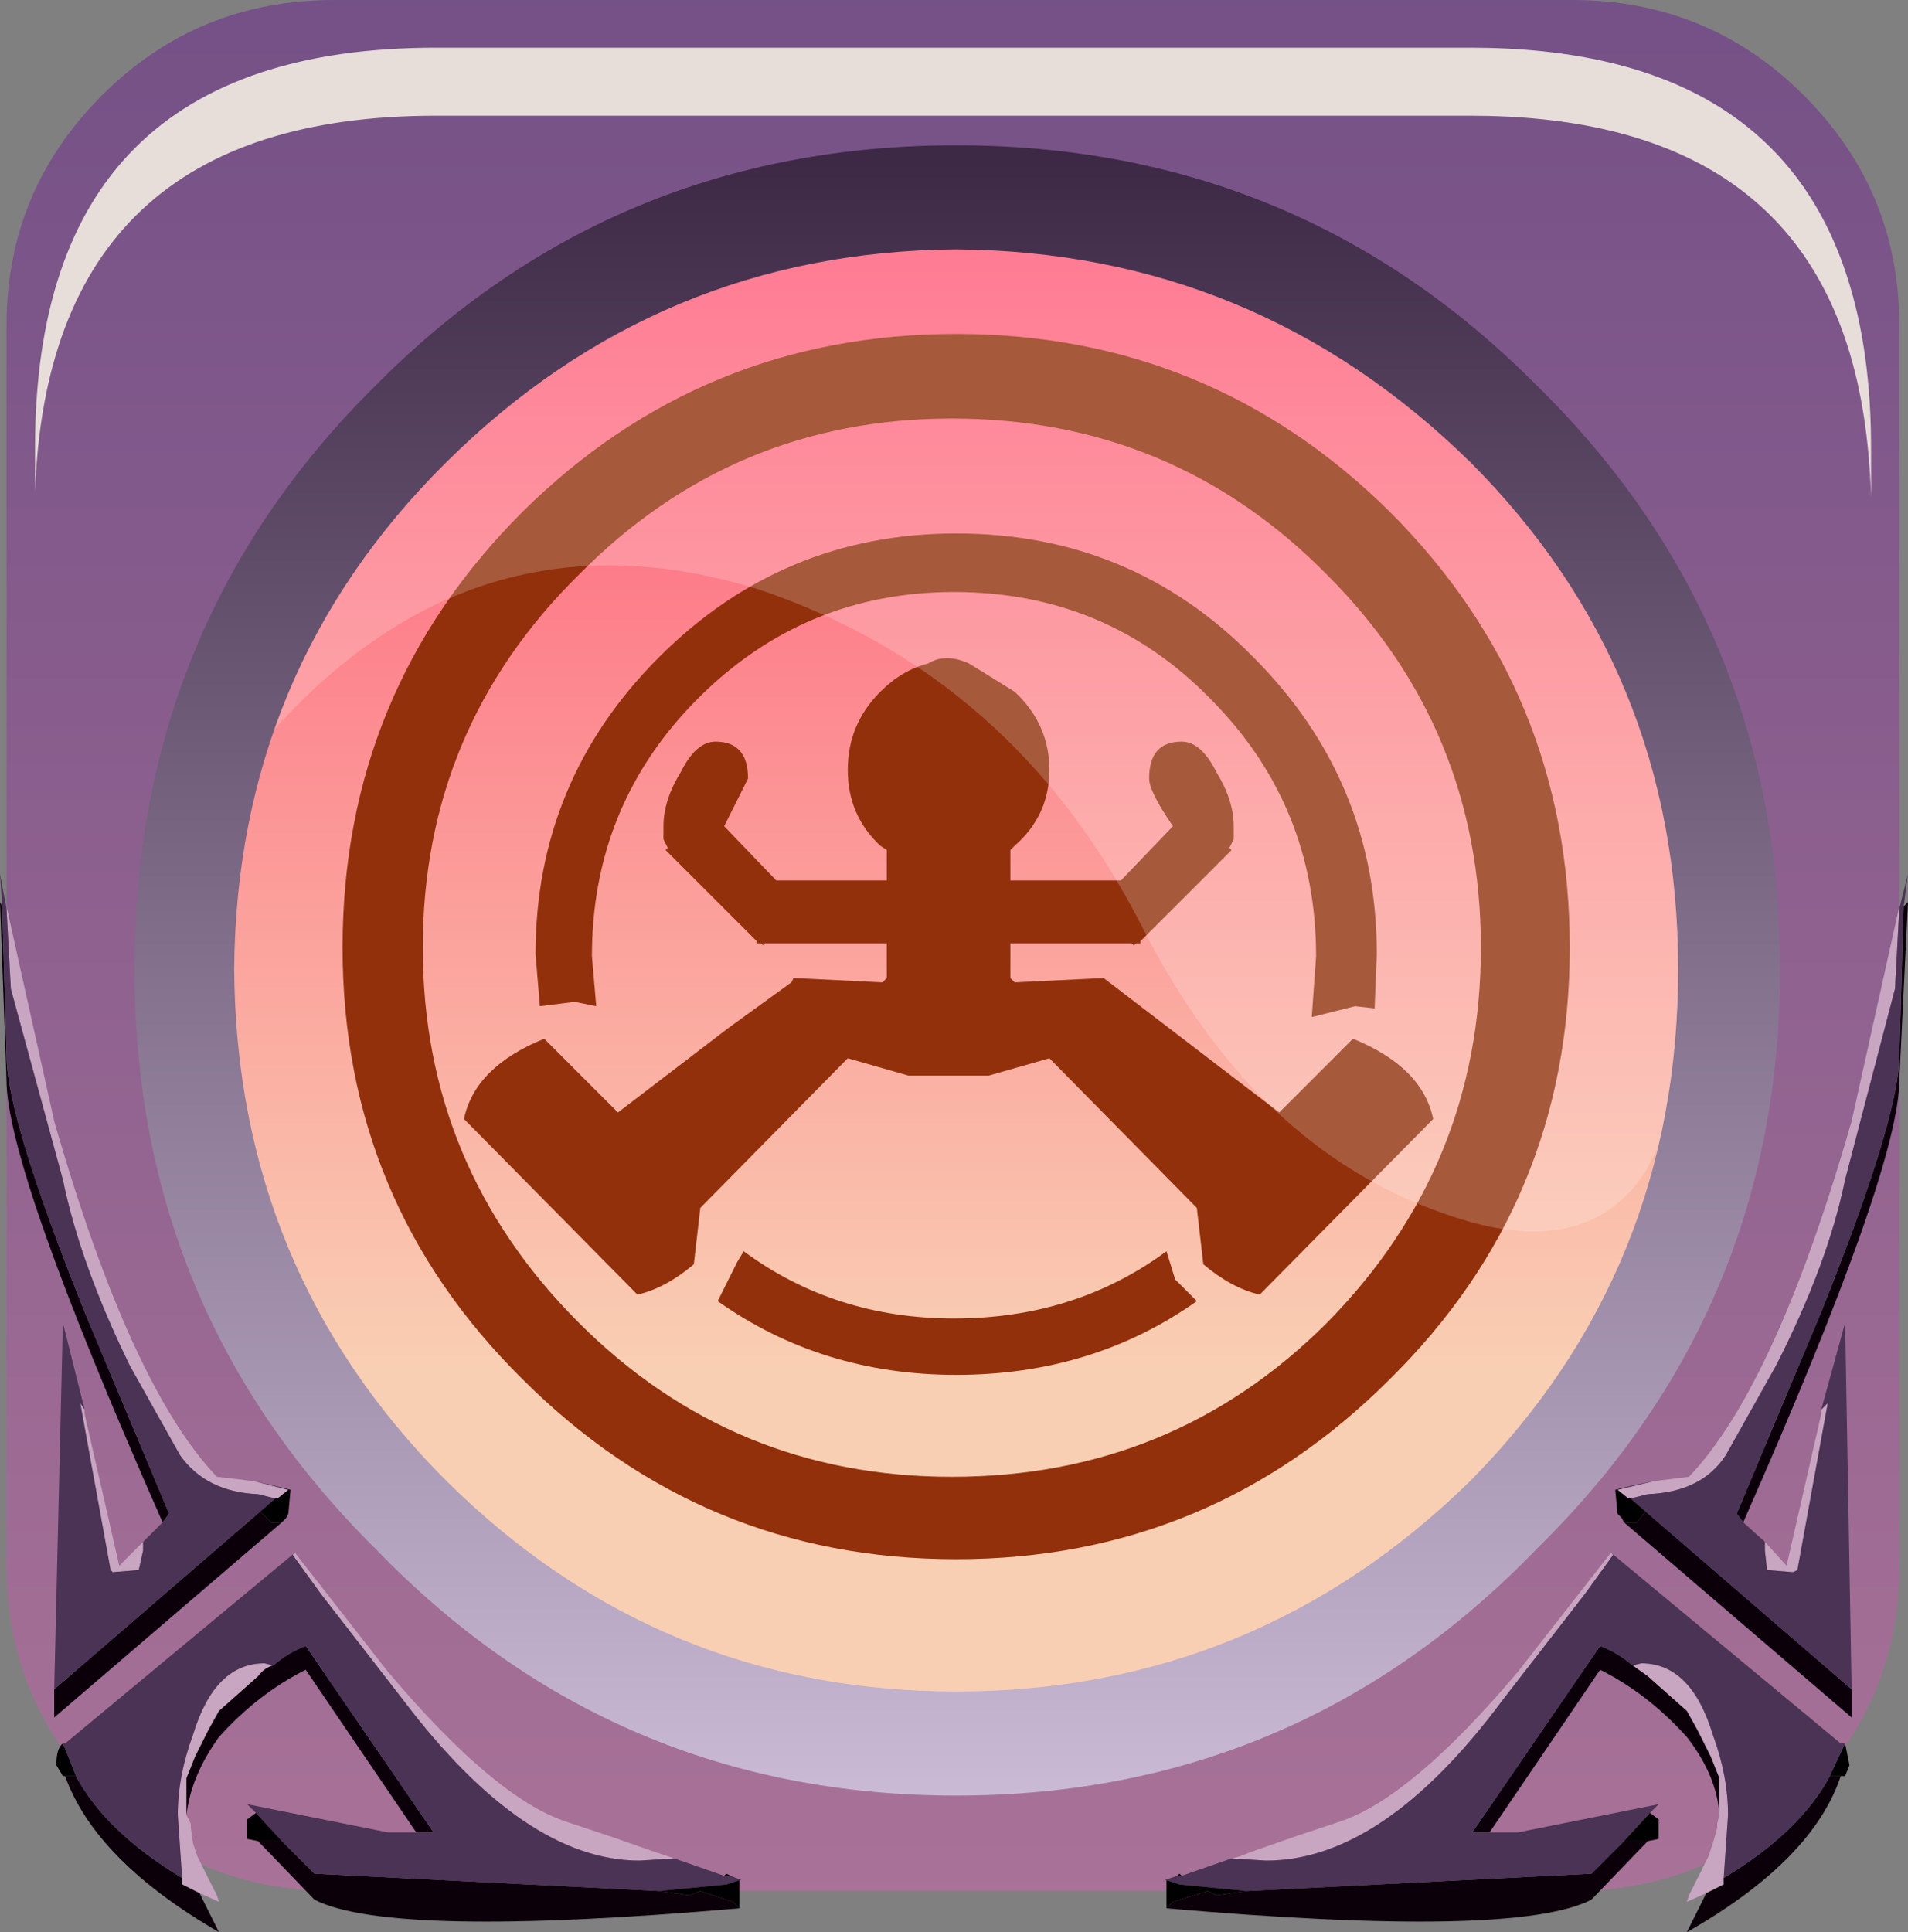<?xml version="1.0" encoding="UTF-8" standalone="no"?>
<svg xmlns:xlink="http://www.w3.org/1999/xlink" height="66.825px" width="66.0px" xmlns="http://www.w3.org/2000/svg">
  <rect width="100%" height="100%" fill="#808080" stroke="none"/>
  <g transform="matrix(1.5, 0.0, 0.0, 1.5, 0.075, 0.0)">
    <use height="43.6" transform="matrix(1.0, 0.0, 0.0, 1.0, 0.1, 0.0)" width="43.65" xlink:href="#shape0"/>
    <use height="20.15" transform="matrix(1.159, 0.0, 0.0, 1.161, 6.15, 5.0)" width="28.2" xlink:href="#sprite0"/>
    <use height="41.2" transform="matrix(1.0, 0.0, 0.0, 1.0, -0.05, 3.35)" width="44.0" xlink:href="#shape2"/>
    <use height="8.6" transform="matrix(1.208, 0.0, 0.0, 1.206, 0.758, 1.1)" width="35.05" xlink:href="#sprite1"/>
  </g>
  <defs>
    <g id="shape0" transform="matrix(1.0, 0.0, 0.0, 1.0, -0.1, 0.0)">
      <path d="M2.3 2.2 Q4.5 0.0 7.65 0.0 L36.2 0.0 Q39.35 0.0 41.55 2.2 43.75 4.4 43.75 7.5 L43.75 36.1 Q43.75 39.2 41.55 41.4 39.35 43.6 36.2 43.6 L7.65 43.6 Q4.5 43.6 2.3 41.4 0.1 39.2 0.1 36.1 L0.1 7.5 Q0.1 4.4 2.3 2.2" fill="url(#gradient0)" fill-rule="evenodd" stroke="none"/>
      <path d="M34.4 9.75 Q39.55 14.9 39.55 22.2 39.55 29.5 34.4 34.6 29.25 39.75 21.95 39.75 14.7 39.75 9.6 34.6 4.4 29.5 4.4 22.2 4.4 14.9 9.6 9.75 14.7 4.65 21.95 4.65 29.25 4.65 34.4 9.75" fill="url(#gradient1)" fill-rule="evenodd" stroke="none"/>
      <path d="M26.45 17.95 Q26.45 17.1 27.2 17.1 27.65 17.1 28.0 17.8 28.4 18.45 28.4 19.05 L28.4 19.35 28.3 19.55 28.35 19.6 26.25 21.7 26.25 21.75 26.15 21.75 26.1 21.8 26.05 21.75 23.25 21.75 23.25 22.55 23.35 22.65 25.4 22.55 29.45 25.65 31.15 23.95 Q32.75 24.6 33.0 25.8 L29.0 29.85 Q28.35 29.7 27.7 29.15 L27.55 27.85 24.15 24.4 22.75 24.8 20.9 24.8 19.5 24.4 16.1 27.85 15.95 29.15 Q15.3 29.7 14.65 29.85 L10.65 25.8 Q10.9 24.6 12.5 23.95 L14.2 25.65 16.75 23.7 18.2 22.65 18.25 22.55 20.3 22.65 20.4 22.55 20.4 21.75 17.55 21.75 17.55 21.8 17.5 21.75 17.4 21.75 17.4 21.7 15.3 19.6 15.35 19.55 15.25 19.35 15.25 19.05 Q15.25 18.45 15.65 17.8 16.0 17.1 16.45 17.1 17.2 17.1 17.2 17.95 L16.65 19.05 17.85 20.3 20.4 20.3 20.4 19.6 20.25 19.5 Q19.5 18.8 19.5 17.75 19.5 16.7 20.25 15.95 20.75 15.45 21.35 15.3 21.75 15.05 22.3 15.3 L23.35 15.95 Q24.15 16.7 24.15 17.75 24.15 18.8 23.35 19.5 L23.25 19.6 23.25 20.3 25.8 20.3 27.0 19.05 Q26.45 18.25 26.45 17.95" fill="#92300b" fill-rule="evenodd" stroke="none"/>
      <path d="M34.1 21.85 Q34.1 16.8 30.55 13.25 27.0 9.65 21.9 9.65 16.85 9.65 13.3 13.25 9.7 16.8 9.7 21.85 9.7 26.9 13.3 30.5 16.85 34.05 21.9 34.05 27.0 34.05 30.55 30.5 34.1 26.9 34.1 21.85 M30.2 23.45 L30.3 22.05 Q30.3 18.55 27.85 16.1 25.45 13.65 21.95 13.65 18.5 13.65 16.05 16.1 13.6 18.55 13.6 22.05 L13.7 23.2 13.2 23.1 12.4 23.2 12.3 22.0 Q12.3 18.0 15.15 15.15 18.0 12.3 22.0 12.3 26.05 12.3 28.85 15.15 31.7 18.0 31.7 22.0 L31.65 23.25 31.2 23.2 30.2 23.45 M32.0 11.8 Q36.15 15.95 36.15 21.85 36.15 27.7 32.0 31.8 27.85 35.95 22.0 35.95 16.15 35.95 12.0 31.8 7.85 27.7 7.85 21.85 7.85 15.95 12.0 11.8 16.15 7.7 22.0 7.7 27.85 7.7 32.0 11.8 M16.95 29.1 L17.1 28.85 Q19.2 30.4 21.95 30.4 24.75 30.4 26.85 28.85 L27.05 29.5 27.55 30.0 Q25.15 31.7 22.0 31.7 18.9 31.7 16.5 30.0 L16.95 29.1" fill="#92300b" fill-rule="evenodd" stroke="none"/>
    </g>
    <linearGradient gradientTransform="matrix(0.0, -0.055, -0.055, 0.0, 21.9, 18.15)" gradientUnits="userSpaceOnUse" id="gradient0" spreadMethod="pad" x1="-819.2" x2="819.2">
      <stop offset="0.012" stop-color="#bf809f"/>
      <stop offset="1.0" stop-color="#543c7c"/>
    </linearGradient>
    <linearGradient gradientTransform="matrix(0.0, -0.016, -0.016, 0.0, 21.95, 18.8)" gradientUnits="userSpaceOnUse" id="gradient1" spreadMethod="pad" x1="-819.2" x2="819.2">
      <stop offset="0.012" stop-color="#f9cfb3"/>
      <stop offset="1.0" stop-color="#ff5b79"/>
    </linearGradient>
    <g id="sprite0" transform="matrix(1.0, 0.0, 0.0, 1.0, 0.0, 0.0)">
      <use height="20.15" transform="matrix(1.0, 0.0, 0.0, 1.0, 0.0, 0.0)" width="28.2" xlink:href="#shape1"/>
    </g>
    <g id="shape1" transform="matrix(1.0, 0.0, 0.0, 1.0, 0.0, 0.0)">
      <path d="M27.65 18.45 L27.4 18.95 Q26.2 20.8 23.4 19.8 19.6 18.5 17.35 14.05 14.8 9.1 9.75 7.4 4.1 5.65 0.0 10.3 1.0 6.85 3.7 4.15 7.2 0.65 11.9 0.05 L14.8 0.05 18.4 0.65 Q21.55 1.65 24.05 4.15 28.2 8.3 28.2 14.25 28.2 16.45 27.65 18.45" fill="#ffffff" fill-opacity="0.196" fill-rule="evenodd" stroke="none"/>
    </g>
    <g id="shape2" transform="matrix(1.0, 0.0, 0.0, 1.0, 0.05, -3.35)">
      <path d="M38.1 34.15 L38.9 34.05 Q40.9 31.95 42.65 25.85 L43.75 20.9 43.75 20.95 43.65 22.8 42.5 27.2 Q42.1 29.15 40.9 31.5 L39.75 33.55 Q39.2 34.4 37.95 34.45 L37.55 34.55 37.5 34.55 37.25 34.35 38.1 34.15 M40.65 35.55 L41.15 36.1 41.95 32.6 41.95 32.5 42.1 32.35 41.4 36.2 41.3 36.25 40.7 36.2 40.65 35.75 40.65 35.55 M37.1 35.8 L37.15 35.85 36.5 36.75 34.6 39.2 Q31.85 42.9 29.15 42.9 L28.35 42.85 28.55 42.8 28.8 42.7 29.8 42.35 30.85 42.0 Q32.5 41.45 34.95 38.55 L37.1 35.8 M37.6 38.4 L37.8 38.35 Q38.95 38.35 39.45 40.0 39.8 40.95 39.8 41.85 L39.7 43.3 39.7 43.45 39.3 43.65 38.85 43.85 38.9 43.7 39.35 42.8 39.45 42.5 39.55 42.15 39.55 42.1 39.55 42.05 39.6 41.85 39.6 41.0 39.4 40.5 39.1 39.9 38.85 39.45 37.95 38.65 37.6 38.4 M6.3 34.55 L5.9 34.45 Q4.7 34.4 4.1 33.55 L2.95 31.5 Q1.8 29.15 1.4 27.2 L0.2 22.8 0.1 20.95 0.1 20.9 1.2 25.85 Q2.95 31.95 4.95 34.05 L5.8 34.15 6.6 34.35 6.35 34.55 6.3 34.55 M3.25 35.55 L3.25 35.75 3.15 36.2 2.55 36.25 2.5 36.2 1.8 32.35 1.9 32.5 1.9 32.6 2.7 36.1 3.25 35.55 M15.5 42.85 L14.7 42.9 Q12.05 42.9 9.25 39.2 L7.35 36.75 6.7 35.85 6.75 35.8 8.9 38.55 Q11.35 41.45 13.0 42.0 L14.05 42.35 15.05 42.7 15.35 42.8 15.5 42.85 M4.15 43.3 L4.05 41.85 Q4.05 40.95 4.4 40.0 4.9 38.35 6.05 38.35 L6.25 38.4 Q6.05 38.45 5.9 38.65 L5.0 39.45 4.75 39.9 4.45 40.5 4.25 41.0 4.25 41.85 4.35 42.05 4.35 42.1 4.35 42.15 4.4 42.5 4.5 42.8 4.95 43.7 5.0 43.85 4.55 43.65 4.15 43.45 4.15 43.3" fill="#c8a6c1" fill-rule="evenodd" stroke="none"/>
      <path d="M43.85 20.9 L43.95 20.8 43.75 24.9 Q43.75 26.95 40.15 35.1 L40.0 34.9 41.95 30.25 Q43.75 25.75 43.75 24.35 L43.85 20.9 M42.65 38.95 L42.65 39.6 37.4 35.1 37.7 35.1 37.9 34.85 42.65 38.95 M28.7 43.6 L36.65 43.2 37.4 42.45 37.95 42.45 36.65 43.8 Q34.9 44.7 26.85 44.0 L27.0 43.85 27.8 43.6 28.0 43.7 28.7 43.6 M34.3 42.25 L33.9 42.25 36.85 37.95 Q37.25 38.1 37.6 38.4 L37.95 38.65 38.85 39.45 39.1 39.9 39.4 40.5 39.6 41.0 39.6 41.85 Q39.55 40.95 38.85 40.05 37.95 39.05 36.85 38.5 L34.3 42.25 M39.7 43.3 Q41.45 42.25 42.15 40.95 L42.4 40.95 Q41.75 42.9 38.85 44.55 L39.3 43.65 39.7 43.45 39.7 43.3 M0.0 20.9 L0.1 24.35 Q0.1 25.75 1.9 30.25 L3.85 34.9 3.7 35.1 Q0.1 26.95 0.1 24.9 L-0.05 20.8 0.0 20.9 M1.2 38.95 L5.95 34.85 6.2 35.1 6.45 35.1 1.2 39.6 1.2 38.95 M1.7 40.95 Q2.4 42.25 4.15 43.3 L4.15 43.45 4.55 43.65 5.0 44.55 Q2.15 42.9 1.45 40.95 L1.7 40.95 M6.25 38.4 Q6.6 38.1 7.0 37.95 L9.95 42.25 9.55 42.25 7.0 38.5 Q5.9 39.05 5.0 40.05 4.35 40.95 4.25 41.85 L4.25 41.0 4.45 40.5 4.75 39.9 5.0 39.45 5.9 38.65 Q6.05 38.45 6.25 38.4 M6.45 42.45 L7.2 43.2 15.15 43.6 15.85 43.7 16.1 43.6 16.85 43.85 17.0 44.0 Q8.95 44.7 7.2 43.8 L5.9 42.45 6.45 42.45" fill="#0b000a" fill-rule="evenodd" stroke="none"/>
      <path d="M43.75 20.95 L43.95 20.15 43.85 20.9 43.75 24.35 Q43.75 25.75 41.95 30.25 L40.0 34.9 40.15 35.1 40.65 35.55 40.65 35.75 40.7 36.2 41.3 36.25 41.4 36.2 42.1 32.35 41.95 32.5 42.5 30.5 42.65 38.95 37.9 34.85 37.55 34.55 37.95 34.45 Q39.2 34.4 39.75 33.55 L40.9 31.5 Q42.1 29.15 42.5 27.2 L43.65 22.8 43.75 20.95 M37.6 34.25 L38.1 34.15 37.25 34.35 37.6 34.25 M42.5 40.2 L42.15 40.95 Q41.45 42.25 39.7 43.3 L39.8 41.85 Q39.8 40.95 39.45 40.0 38.95 38.35 37.8 38.35 L37.6 38.4 Q37.25 38.1 36.85 37.95 L33.9 42.25 34.3 42.25 34.95 42.25 38.2 41.6 38.0 41.8 37.4 42.45 36.65 43.2 28.7 43.6 27.15 43.45 26.85 43.35 26.8 43.35 27.1 43.25 27.2 43.25 28.35 42.85 29.15 42.9 Q31.85 42.9 34.6 39.2 L36.5 36.75 37.15 35.85 37.1 35.8 42.4 40.2 42.5 40.2 M0.1 20.95 L0.2 22.8 1.4 27.2 Q1.8 29.15 2.95 31.5 L4.1 33.55 Q4.7 34.4 5.9 34.45 L6.3 34.55 5.95 34.85 1.2 38.95 1.4 30.5 1.9 32.5 1.8 32.35 2.5 36.2 2.55 36.25 3.15 36.2 3.25 35.75 3.25 35.55 3.7 35.1 3.85 34.9 1.9 30.25 Q0.1 25.75 0.1 24.35 L0.0 20.9 -0.05 20.15 0.1 20.95 M6.6 34.35 L5.8 34.15 6.25 34.25 6.6 34.35 M6.75 35.8 L6.7 35.85 7.35 36.75 9.25 39.2 Q12.05 42.9 14.7 42.9 L15.5 42.85 16.65 43.25 16.8 43.25 17.05 43.35 17.0 43.35 16.7 43.45 15.15 43.6 7.2 43.2 6.45 42.45 5.85 41.8 5.65 41.6 8.9 42.25 9.55 42.25 9.95 42.25 7.0 37.95 Q6.6 38.1 6.25 38.4 L6.05 38.35 Q4.9 38.35 4.4 40.0 4.05 40.95 4.05 41.85 L4.15 43.3 Q2.4 42.25 1.7 40.95 L1.4 40.2 1.45 40.2 6.75 35.8" fill="#4a3355" fill-rule="evenodd" stroke="none"/>
      <path d="M37.4 35.1 L37.35 35.0 37.25 34.9 37.2 34.35 37.6 34.25 37.25 34.35 37.5 34.55 37.55 34.55 37.9 34.85 37.7 35.1 37.4 35.1 M42.15 40.95 L42.5 40.2 42.6 40.7 42.5 40.95 42.4 40.95 42.15 40.95 M27.2 43.25 L27.1 43.25 27.15 43.2 27.2 43.25 M26.85 43.35 L27.15 43.45 28.7 43.6 28.0 43.7 27.8 43.6 27.0 43.85 26.85 44.0 26.85 43.35 M37.4 42.45 L38.0 41.8 38.2 41.95 38.2 42.4 37.95 42.45 37.4 42.45 M6.3 34.55 L6.35 34.55 6.6 34.35 6.25 34.25 6.65 34.35 6.6 34.9 6.55 35.0 6.45 35.1 6.2 35.1 5.95 34.85 6.3 34.55 M1.4 40.2 L1.7 40.95 1.45 40.95 1.4 40.95 1.25 40.7 Q1.25 40.3 1.4 40.2 M5.85 41.8 L6.45 42.45 5.9 42.45 5.65 42.4 5.65 41.95 5.85 41.8 M15.15 43.6 L16.7 43.45 17.0 43.35 17.0 44.0 16.85 43.85 16.1 43.6 15.85 43.7 15.15 43.6 M16.8 43.25 L16.65 43.25 16.7 43.2 16.8 43.25" fill="#000000" fill-rule="evenodd" stroke="none"/>
      <path d="M33.85 10.65 Q28.9 5.8 22.0 5.75 15.15 5.8 10.25 10.65 5.4 15.45 5.35 22.35 5.4 29.3 10.25 34.15 15.15 39.0 22.0 39.0 28.9 39.0 33.85 34.15 38.65 29.3 38.65 22.35 38.65 15.45 33.85 10.65 M41.0 22.35 Q41.0 30.2 35.4 35.7 29.9 41.4 22.0 41.4 14.1 41.4 8.6 35.7 3.05 30.2 3.05 22.35 3.05 14.4 8.6 8.9 14.1 3.35 22.0 3.35 29.9 3.35 35.4 8.9 41.0 14.4 41.0 22.35" fill="url(#gradient2)" fill-rule="evenodd" stroke="none"/>
    </g>
    <linearGradient gradientTransform="matrix(0.0, 0.023, -0.023, 0.0, 22.0, 22.55)" gradientUnits="userSpaceOnUse" id="gradient2" spreadMethod="pad" x1="-819.2" x2="819.2">
      <stop offset="0.0" stop-color="#3d2945"/>
      <stop offset="1.0" stop-color="#cabad6"/>
    </linearGradient>
    <g id="sprite1" transform="matrix(1.0, 0.0, 0.0, 1.0, 0.2, 0.0)">
      <use height="8.6" transform="matrix(1.0, 0.0, 0.0, 1.0, -0.2, 0.0)" width="35.05" xlink:href="#shape3"/>
    </g>
    <g id="shape3" transform="matrix(1.0, 0.0, 0.0, 1.0, 0.2, 0.0)">
      <path d="M34.4 4.4 Q34.85 5.8 34.85 7.65 L34.85 8.6 Q34.8 6.95 34.4 5.7 33.0 1.3 27.2 1.3 L7.45 1.3 Q0.05 1.3 -0.2 8.5 L-0.2 7.65 Q-0.2 0.0 7.45 0.0 L27.2 0.0 Q33.0 0.0 34.4 4.4" fill="#e7deda" fill-rule="evenodd" stroke="none"/>
    </g>
  </defs>
</svg>
